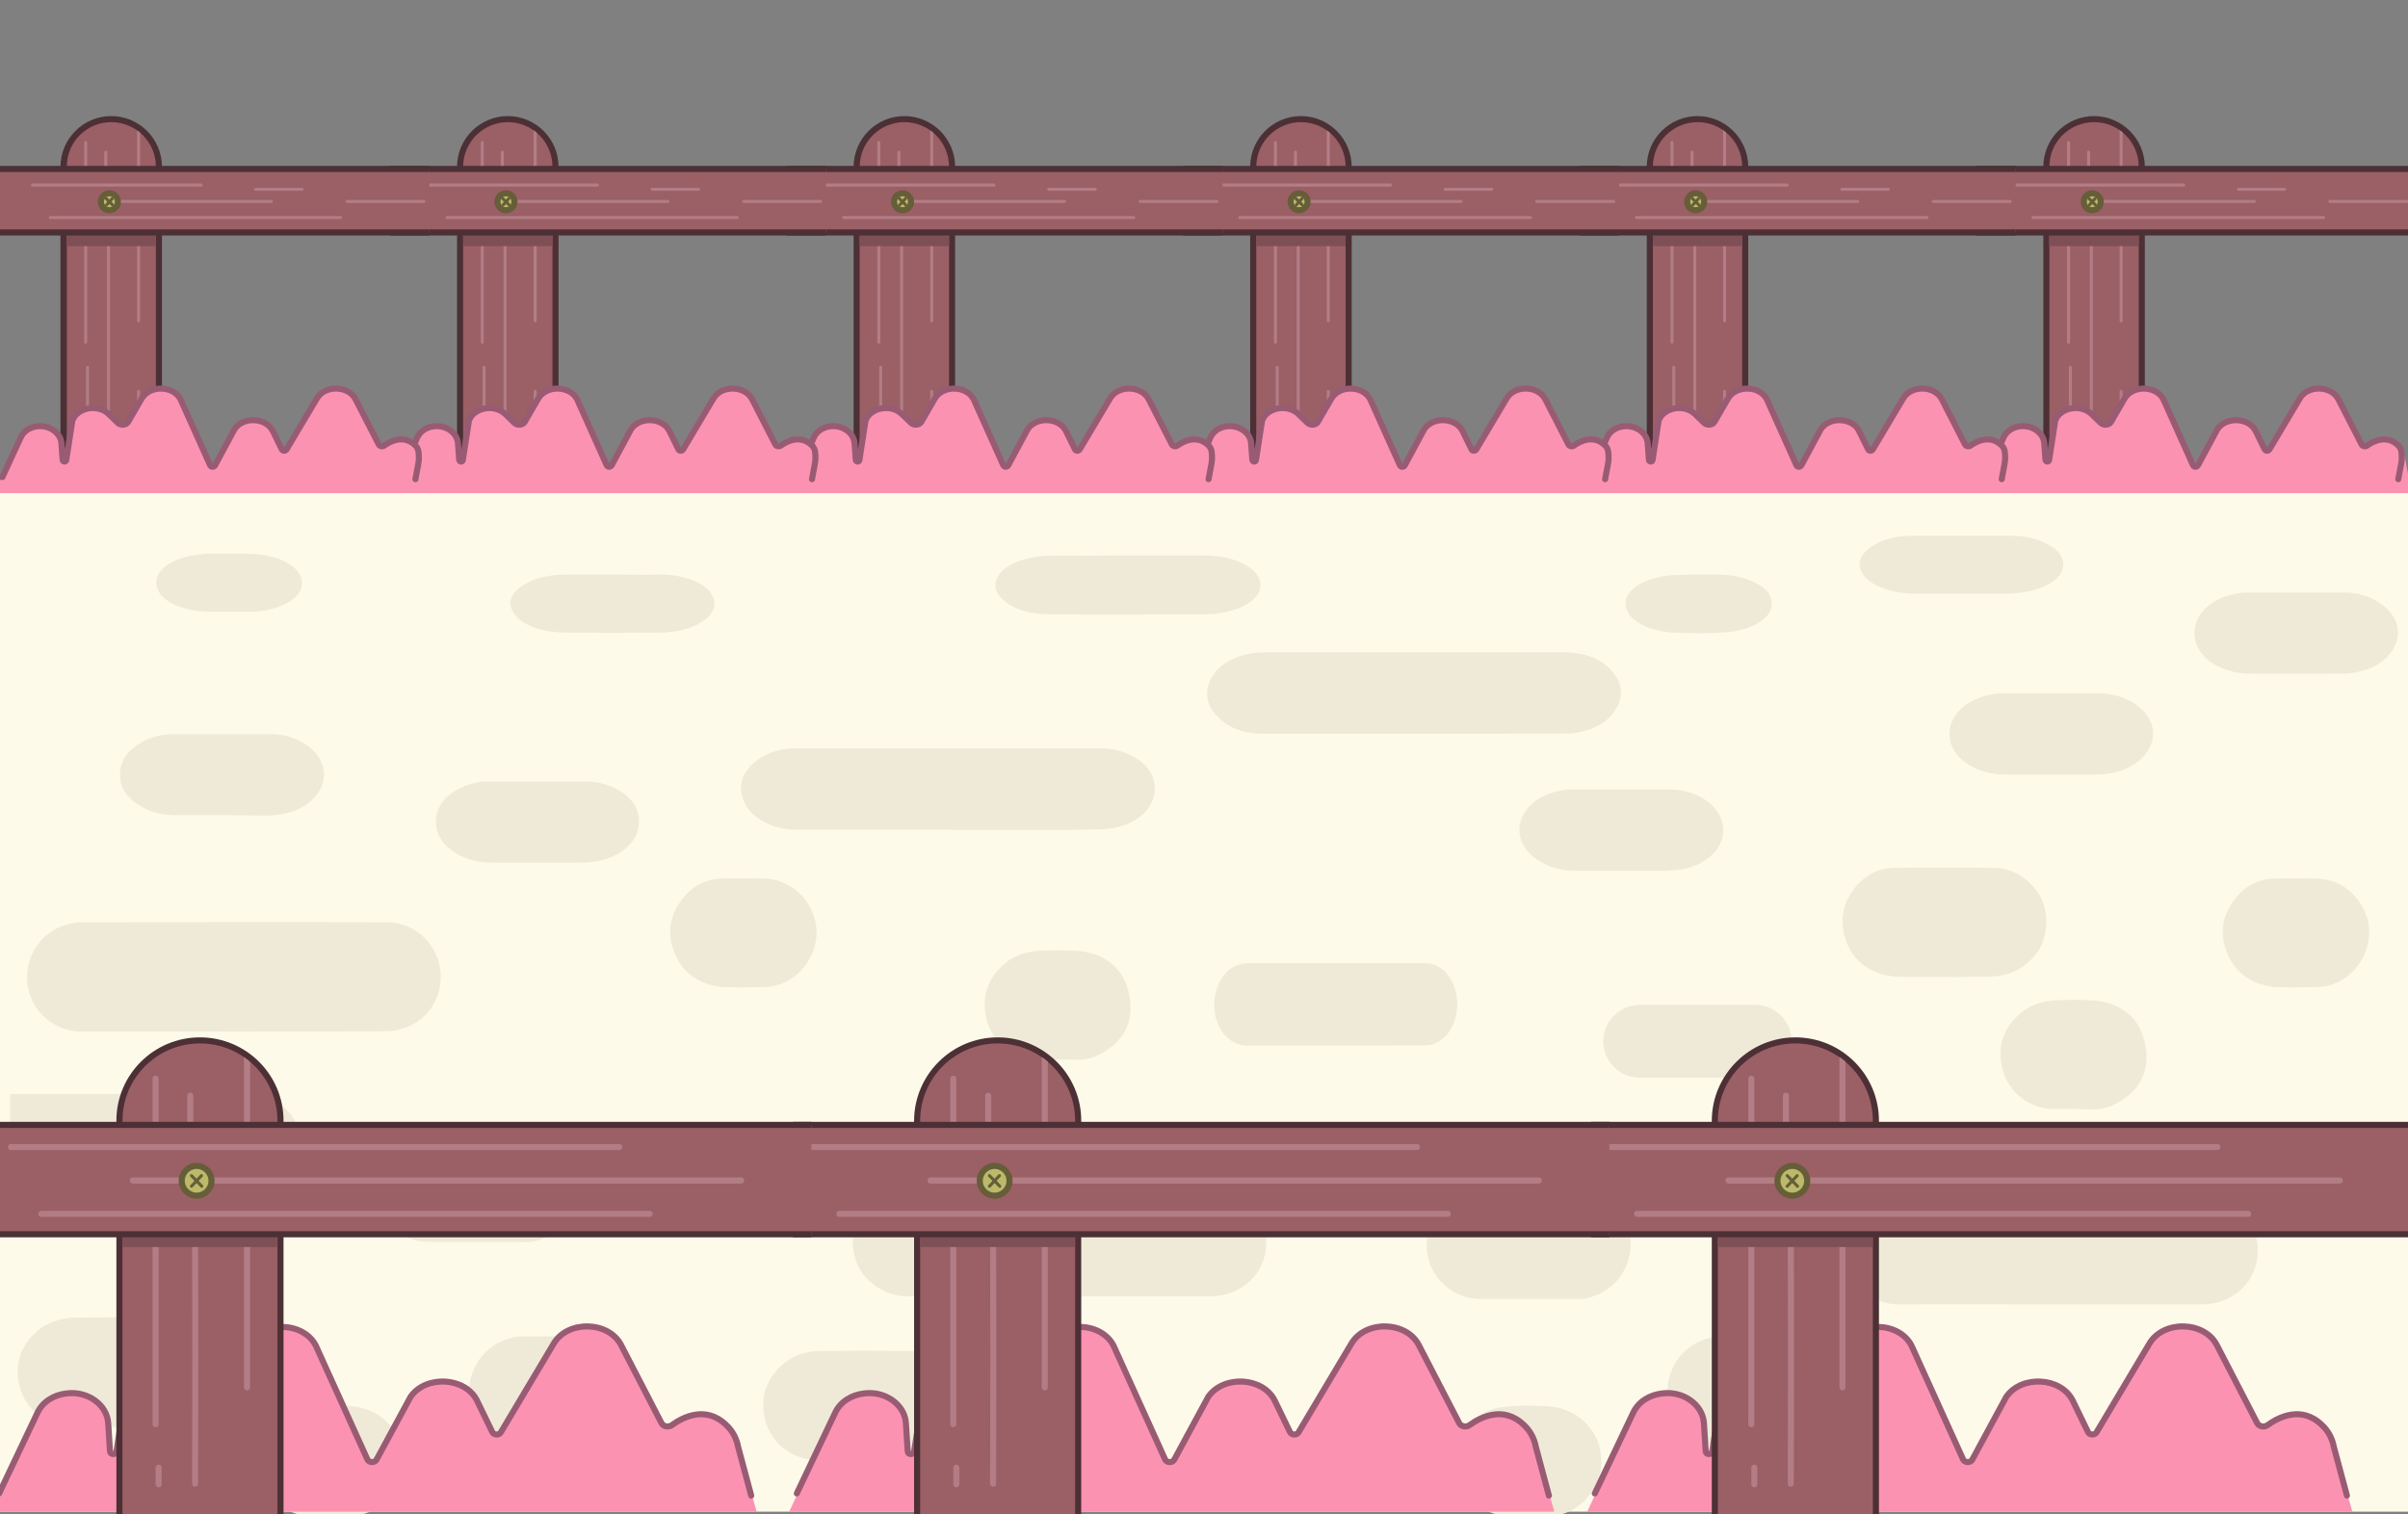 <?xml version="1.0" encoding="utf-8"?>
<!-- Generator: Adobe Illustrator 26.2.1, SVG Export Plug-In . SVG Version: 6.00 Build 0)  -->
<svg version="1.1" id="Layer_2_00000001647501480954407860000001023038268120092575_"
	 xmlns="http://www.w3.org/2000/svg" xmlns:xlink="http://www.w3.org/1999/xlink" x="0px" y="0px" viewBox="0 0 792.4 498.3"
	 style="enable-background:new 0 0 792.4 498.3;" xml:space="preserve">
<rect x="0" y="0" width="792.4" height="498.3" fill="#808080" stroke="none"/>
<style type="text/css">
	.st0{fill:#9B5F66;}
	.st1{fill:#4C3035;}
	.st2{clip-path:url(#SVGID_00000135692792997571466150000016514033645644595329_);}
	.st3{fill:none;stroke:#B27D85;stroke-linecap:round;stroke-miterlimit:10;}
	.st4{fill:none;stroke:#7F4F56;stroke-width:10;stroke-miterlimit:10;}
	.st5{fill:none;stroke:#4C3035;stroke-width:2;stroke-miterlimit:10;}
	.st6{fill:#BABA6A;stroke:#665D39;stroke-width:2;stroke-miterlimit:10;}
	.st7{fill:none;stroke:#665D39;stroke-linecap:round;stroke-miterlimit:10;}
	.st8{fill:#FC92B1;}
	.st9{fill:none;stroke:#995B73;stroke-width:2;stroke-linecap:round;stroke-miterlimit:10;}
	.st10{clip-path:url(#SVGID_00000140692927880001064280000013511980430373792694_);}
	.st11{clip-path:url(#SVGID_00000165920069370820542110000008858419303867013507_);}
	.st12{clip-path:url(#SVGID_00000155843602447155096240000006035592000674531481_);}
	.st13{clip-path:url(#SVGID_00000132780236574465323400000017749908655163315075_);}
	.st14{clip-path:url(#SVGID_00000075850739482074537180000001312673395904130706_);}
	.st15{fill:#FDFAEA;}
	.st16{fill:#EFEAD8;}
	.st17{clip-path:url(#SVGID_00000119814105809506164840000003335553199108181903_);}
	.st18{fill:none;stroke:#B27D85;stroke-width:2;stroke-linecap:round;stroke-miterlimit:10;}
	.st19{clip-path:url(#SVGID_00000113320929841919606920000008931695548951418812_);}
	.st20{clip-path:url(#SVGID_00000086689780403554781630000016197408768719565484_);}
</style>
<g>
	<g>
		<g>
			<g>
				<g>
					<path class="st0" d="M689.1,261.4c-8.6,0-15.7-7-15.7-15.7V54.9c0-8.6,7-15.7,15.7-15.7s15.7,7,15.7,15.7v190.8
						C704.8,254.4,697.7,261.4,689.1,261.4z"/>
					<path class="st1" d="M689.1,40.2c8.1,0,14.7,6.5,14.7,14.7v190.8c0,8.1-6.5,14.7-14.7,14.7s-14.7-6.5-14.7-14.7V54.9
						C674.3,46.8,681,40.2,689.1,40.2 M689.1,38.2c-9.2,0-16.7,7.5-16.7,16.7v190.8c0,9.2,7.5,16.7,16.7,16.7s16.7-7.5,16.7-16.7
						V54.9C705.8,45.7,698.2,38.2,689.1,38.2L689.1,38.2z"/>
				</g>
				<g>
					<g>
						<defs>
							<path id="SVGID_1_" d="M689.1,260.4L689.1,260.4c-8.1,0-14.7-6.5-14.7-14.7V54.9c0-8.1,6.5-14.7,14.7-14.7l0,0
								c8.1,0,14.7,6.5,14.7,14.7v190.8C703.8,253.9,697.2,260.4,689.1,260.4z"/>
						</defs>
						<clipPath id="SVGID_00000171719626828283016790000007605782283916312739_">
							<use xlink:href="#SVGID_1_"  style="overflow:visible;"/>
						</clipPath>
						<g style="clip-path:url(#SVGID_00000171719626828283016790000007605782283916312739_);">
							<g>
								<line class="st3" x1="680.7" y1="247.7" x2="680.7" y2="313.3"/>
								<line class="st3" x1="688.2" y1="276.7" x2="688.2" y2="342.3"/>
								<line class="st3" x1="698" y1="229.2" x2="698" y2="306.4"/>
								<line class="st3" x1="687.3" y1="250.9" x2="687.3" y2="268.2"/>
								<line class="st3" x1="681.3" y1="321.6" x2="681.3" y2="334.5"/>
							</g>
							<g>
								<line class="st3" x1="680.7" y1="147.3" x2="680.7" y2="212.9"/>
								<line class="st3" x1="688.2" y1="176.3" x2="688.2" y2="241.9"/>
								<line class="st3" x1="698" y1="128.8" x2="698" y2="206"/>
								<line class="st3" x1="687.3" y1="150.5" x2="687.3" y2="167.9"/>
								<line class="st3" x1="681.3" y1="221.3" x2="681.3" y2="234.1"/>
							</g>
							<g>
								<line class="st3" x1="680.7" y1="46.9" x2="680.7" y2="112.6"/>
								<line class="st3" x1="688.2" y1="75.9" x2="688.2" y2="141.6"/>
								<line class="st3" x1="698" y1="28.4" x2="698" y2="105.6"/>
								<line class="st3" x1="687.3" y1="50.1" x2="687.3" y2="67.5"/>
								<line class="st3" x1="681.3" y1="120.9" x2="681.3" y2="133.7"/>
							</g>
						</g>
					</g>
				</g>
			</g>
			<line class="st4" x1="674.3" y1="76" x2="703.8" y2="76"/>
			<g>
				<polyline class="st0" points="650.3,55.6 793.8,55.6 793.8,60.9 793.8,76.6 650.3,76.6 				"/>
				<line class="st3" x1="663.2" y1="60.9" x2="718.6" y2="60.9"/>
				<line class="st3" x1="686.4" y1="66.3" x2="741.8" y2="66.3"/>
				<line class="st3" x1="669" y1="71.6" x2="764.6" y2="71.6"/>
				<line class="st5" x1="650.3" y1="76.5" x2="793.8" y2="76.5"/>
				<line class="st5" x1="650.3" y1="55.6" x2="793.8" y2="55.6"/>
			</g>
			<g>
				<circle class="st6" cx="688.5" cy="66.4" r="2.8"/>
				<g>
					<line class="st7" x1="687.5" y1="65.4" x2="689.5" y2="67.4"/>
					<line class="st7" x1="689.4" y1="65.4" x2="687.6" y2="67.4"/>
				</g>
			</g>
			<line class="st3" x1="736.6" y1="62.3" x2="751.8" y2="62.3"/>
			<line class="st3" x1="766.7" y1="66.3" x2="792" y2="66.3"/>
			<path class="st8" d="M650.3,163h143.5l-2.4-12.2c-0.3-1.5-1-3-2.3-4.2c-3.8-3.7-8.2-1.4-10.2,0c-0.6,0.5-1.6,0.3-1.9-0.4
				l-7.6-14.8c-2.4-4.6-10.1-4.7-12.7-0.3l-10,16.8c-0.3,0.6-1.3,0.5-1.6,0L742,142c-2.2-4.5-9.7-4.9-12.6-0.7l-6.4,11.9
				c-0.3,0.6-1.4,0.6-1.7,0l-9.7-21.6c-2.4-4.6-10.2-4.7-12.8-0.2l-4.4,7.6c-0.6,1.1-2.4,1.3-3.4,0.4l-3-2.9
				c-3.6-3.5-10.5-2.2-12,2.2l-2,12.9c-0.1,0.6-1.2,0.6-1.2,0l-0.4-5.4c-0.2-3.4-3.9-6.1-8-5.6c-2.3,0.3-4.4,1.5-5.4,3.7L650.3,163z
				"/>
			<path class="st9" d="M789.2,157.7l0.9-4.8c0.3-1.4,0.3-2.9,0.1-4.3c-0.1-0.7-0.4-1.4-1-2c-3.8-3.7-8.2-1.4-10.2,0
				c-0.6,0.5-1.6,0.3-1.9-0.4l-7.6-14.8c-2.4-4.6-10.1-4.7-12.7-0.3l-10,16.8c-0.4,0.6-1.3,0.6-1.6-0.1l-2.9-5.9
				c-2.2-4.5-9.7-4.9-12.6-0.7l-6.4,11.9c-0.4,0.7-1.4,0.7-1.7-0.1l-9.7-21.6c-2.4-4.6-10.2-4.7-12.8-0.2l-4.4,7.6
				c-0.6,1.1-2.4,1.3-3.4,0.4l-3-2.9c-3.6-3.5-10.5-2.2-12,2.2l-2,12.9c-0.1,0.7-1.1,0.7-1.2-0.1l-0.4-5.4c-0.2-3.4-3.9-6.1-8-5.6
				c-2.3,0.3-4.4,1.5-5.4,3.7l-5.4,12.5"/>
		</g>
	</g>
	<g>
		<g>
			<g>
				<g>
					<path class="st0" d="M558.6,261.4c-8.6,0-15.7-7-15.7-15.7V54.9c0-8.6,7-15.7,15.7-15.7s15.7,7,15.7,15.7v190.8
						C574.3,254.4,567.2,261.4,558.6,261.4z"/>
					<path class="st1" d="M558.6,40.2c8.1,0,14.7,6.5,14.7,14.7v190.8c0,8.1-6.5,14.7-14.7,14.7s-14.7-6.5-14.7-14.7V54.9
						C543.9,46.8,550.5,40.2,558.6,40.2 M558.6,38.2c-9.2,0-16.7,7.5-16.7,16.7v190.8c0,9.2,7.5,16.7,16.7,16.7s16.7-7.5,16.7-16.7
						V54.9C575.3,45.7,567.7,38.2,558.6,38.2L558.6,38.2z"/>
				</g>
				<g>
					<g>
						<defs>
							<path id="SVGID_00000116195464014295294220000013284528343341053118_" d="M558.6,260.4L558.6,260.4
								c-8.1,0-14.7-6.5-14.7-14.7V54.9c0-8.1,6.5-14.7,14.7-14.7l0,0c8.1,0,14.7,6.5,14.7,14.7v190.8
								C573.3,253.9,566.7,260.4,558.6,260.4z"/>
						</defs>
						<clipPath id="SVGID_00000085232447302138304450000007383219960494296509_">
							<use xlink:href="#SVGID_00000116195464014295294220000013284528343341053118_"  style="overflow:visible;"/>
						</clipPath>
						<g style="clip-path:url(#SVGID_00000085232447302138304450000007383219960494296509_);">
							<g>
								<line class="st3" x1="550.2" y1="247.7" x2="550.2" y2="313.3"/>
								<line class="st3" x1="557.7" y1="276.7" x2="557.7" y2="342.3"/>
								<line class="st3" x1="567.5" y1="229.2" x2="567.5" y2="306.4"/>
								<line class="st3" x1="556.8" y1="250.9" x2="556.8" y2="268.2"/>
								<line class="st3" x1="550.8" y1="321.6" x2="550.8" y2="334.5"/>
							</g>
							<g>
								<line class="st3" x1="550.2" y1="147.3" x2="550.2" y2="212.9"/>
								<line class="st3" x1="557.7" y1="176.3" x2="557.7" y2="241.9"/>
								<line class="st3" x1="567.5" y1="128.8" x2="567.5" y2="206"/>
								<line class="st3" x1="556.8" y1="150.5" x2="556.8" y2="167.9"/>
								<line class="st3" x1="550.8" y1="221.3" x2="550.8" y2="234.1"/>
							</g>
							<g>
								<line class="st3" x1="550.2" y1="46.9" x2="550.2" y2="112.6"/>
								<line class="st3" x1="557.7" y1="75.9" x2="557.7" y2="141.6"/>
								<line class="st3" x1="567.5" y1="28.4" x2="567.5" y2="105.6"/>
								<line class="st3" x1="556.8" y1="50.1" x2="556.8" y2="67.5"/>
								<line class="st3" x1="550.8" y1="120.9" x2="550.8" y2="133.7"/>
							</g>
						</g>
					</g>
				</g>
			</g>
			<line class="st4" x1="543.9" y1="76" x2="573.3" y2="76"/>
			<g>
				<polyline class="st0" points="519.8,55.6 663.3,55.6 663.3,60.9 663.3,76.6 519.8,76.6 				"/>
				<line class="st3" x1="532.7" y1="60.9" x2="588.1" y2="60.9"/>
				<line class="st3" x1="555.9" y1="66.3" x2="611.3" y2="66.3"/>
				<line class="st3" x1="538.5" y1="71.6" x2="634.1" y2="71.6"/>
				<line class="st5" x1="519.8" y1="76.5" x2="663.3" y2="76.5"/>
				<line class="st5" x1="519.8" y1="55.6" x2="663.3" y2="55.6"/>
			</g>
			<g>
				<circle class="st6" cx="558" cy="66.4" r="2.8"/>
				<g>
					<line class="st7" x1="557" y1="65.4" x2="559" y2="67.4"/>
					<line class="st7" x1="558.9" y1="65.4" x2="557.1" y2="67.4"/>
				</g>
			</g>
			<line class="st3" x1="606.1" y1="62.3" x2="621.4" y2="62.3"/>
			<line class="st3" x1="636.2" y1="66.3" x2="661.5" y2="66.3"/>
			<path class="st8" d="M519.8,163h143.5l-2.4-12.2c-0.3-1.5-1-3-2.3-4.2c-3.8-3.7-8.2-1.4-10.2,0c-0.6,0.5-1.6,0.3-1.9-0.4
				l-7.6-14.8c-2.4-4.6-10.1-4.7-12.7-0.3l-10,16.8c-0.3,0.6-1.3,0.5-1.6,0l-2.9-5.9c-2.2-4.5-9.7-4.9-12.6-0.7l-6.4,11.9
				c-0.3,0.6-1.4,0.6-1.7,0l-9.7-21.6c-2.4-4.6-10.2-4.7-12.8-0.2l-4.4,7.6c-0.6,1.1-2.4,1.3-3.4,0.4l-3-2.9
				c-3.6-3.5-10.5-2.2-12,2.2l-2,12.9c-0.1,0.6-1.2,0.6-1.2,0l-0.4-5.4c-0.2-3.4-3.9-6.1-8-5.6c-2.3,0.3-4.4,1.5-5.4,3.7L519.8,163z
				"/>
			<path class="st9" d="M658.7,157.7l0.9-4.8c0.3-1.4,0.3-2.9,0.1-4.3c-0.1-0.7-0.4-1.4-1-2c-3.8-3.7-8.2-1.4-10.2,0
				c-0.6,0.5-1.6,0.3-1.9-0.4l-7.6-14.8c-2.4-4.6-10.1-4.7-12.7-0.3l-10,16.8c-0.4,0.6-1.3,0.6-1.6-0.1l-2.9-5.9
				c-2.2-4.5-9.7-4.9-12.6-0.7l-6.4,11.9c-0.4,0.7-1.4,0.7-1.7-0.1l-9.7-21.6c-2.4-4.6-10.2-4.7-12.8-0.2l-4.4,7.6
				c-0.6,1.1-2.4,1.3-3.4,0.4l-3-2.9c-3.6-3.5-10.5-2.2-12,2.2l-2,12.9c-0.1,0.7-1.1,0.7-1.2-0.1l-0.4-5.4c-0.2-3.4-3.9-6.1-8-5.6
				c-2.3,0.3-4.4,1.5-5.4,3.7l-5.4,12.5"/>
		</g>
	</g>
	<g>
		<g>
			<g>
				<g>
					<path class="st0" d="M428.1,261.4c-8.6,0-15.7-7-15.7-15.7V54.9c0-8.6,7-15.7,15.7-15.7s15.7,7,15.7,15.7v190.8
						C443.8,254.4,436.8,261.4,428.1,261.4z"/>
					<path class="st1" d="M428.1,40.2c8.1,0,14.7,6.5,14.7,14.7v190.8c0,8.1-6.6,14.7-14.7,14.7c-8,0-14.7-6.5-14.7-14.7V54.9
						C413.4,46.8,420,40.2,428.1,40.2 M428.1,38.2c-9.2,0-16.7,7.5-16.7,16.7v190.8c0,9.2,7.5,16.7,16.7,16.7
						c9.2,0,16.7-7.5,16.7-16.7V54.9C444.8,45.7,437.3,38.2,428.1,38.2L428.1,38.2z"/>
				</g>
				<g>
					<g>
						<defs>
							<path id="SVGID_00000026150162337694287420000010057587434925478335_" d="M428.1,260.4L428.1,260.4
								c-8.1,0-14.7-6.5-14.7-14.7V54.9c0-8.1,6.5-14.7,14.7-14.7l0,0c8.1,0,14.7,6.5,14.7,14.7v190.8
								C442.8,253.9,436.3,260.4,428.1,260.4z"/>
						</defs>
						<clipPath id="SVGID_00000037660626761272675700000012623982052258705810_">
							<use xlink:href="#SVGID_00000026150162337694287420000010057587434925478335_"  style="overflow:visible;"/>
						</clipPath>
						<g style="clip-path:url(#SVGID_00000037660626761272675700000012623982052258705810_);">
							<g>
								<line class="st3" x1="419.7" y1="247.7" x2="419.7" y2="313.3"/>
								<line class="st3" x1="427.2" y1="276.7" x2="427.2" y2="342.3"/>
								<line class="st3" x1="437.1" y1="229.2" x2="437.1" y2="306.4"/>
								<line class="st3" x1="426.3" y1="250.9" x2="426.3" y2="268.2"/>
								<line class="st3" x1="420.3" y1="321.6" x2="420.3" y2="334.5"/>
							</g>
							<g>
								<line class="st3" x1="419.7" y1="147.3" x2="419.7" y2="212.9"/>
								<line class="st3" x1="427.2" y1="176.3" x2="427.2" y2="241.9"/>
								<line class="st3" x1="437.1" y1="128.8" x2="437.1" y2="206"/>
								<line class="st3" x1="426.3" y1="150.5" x2="426.3" y2="167.9"/>
								<line class="st3" x1="420.3" y1="221.3" x2="420.3" y2="234.1"/>
							</g>
							<g>
								<line class="st3" x1="419.7" y1="46.9" x2="419.7" y2="112.6"/>
								<line class="st3" x1="427.2" y1="75.9" x2="427.2" y2="141.6"/>
								<line class="st3" x1="437.1" y1="28.4" x2="437.1" y2="105.6"/>
								<line class="st3" x1="426.3" y1="50.1" x2="426.3" y2="67.5"/>
								<line class="st3" x1="420.3" y1="120.9" x2="420.3" y2="133.7"/>
							</g>
						</g>
					</g>
				</g>
			</g>
			<line class="st4" x1="413.4" y1="76" x2="442.8" y2="76"/>
			<g>
				<polyline class="st0" points="389.3,55.6 532.8,55.6 532.8,60.9 532.8,76.6 389.3,76.6 				"/>
				<line class="st3" x1="402.2" y1="60.9" x2="457.6" y2="60.9"/>
				<line class="st3" x1="425.4" y1="66.3" x2="480.8" y2="66.3"/>
				<line class="st3" x1="408" y1="71.6" x2="503.6" y2="71.6"/>
				<line class="st5" x1="389.3" y1="76.5" x2="532.8" y2="76.5"/>
				<line class="st5" x1="389.3" y1="55.6" x2="532.8" y2="55.6"/>
			</g>
			<g>
				<circle class="st6" cx="427.5" cy="66.4" r="2.8"/>
				<g>
					<line class="st7" x1="426.5" y1="65.4" x2="428.5" y2="67.4"/>
					<line class="st7" x1="428.4" y1="65.4" x2="426.6" y2="67.4"/>
				</g>
			</g>
			<line class="st3" x1="475.6" y1="62.3" x2="490.9" y2="62.3"/>
			<line class="st3" x1="505.7" y1="66.3" x2="531" y2="66.3"/>
			<path class="st8" d="M389.3,163h143.5l-2.4-12.2c-0.3-1.5-1-3-2.3-4.2c-3.8-3.7-8.2-1.4-10.2,0c-0.6,0.5-1.6,0.3-1.9-0.4
				l-7.6-14.8c-2.4-4.6-10.1-4.7-12.7-0.3l-10,16.8c-0.3,0.6-1.3,0.5-1.6,0L481,142c-2.2-4.5-9.7-4.9-12.6-0.7l-6.4,11.9
				c-0.3,0.6-1.4,0.6-1.7,0l-9.7-21.6c-2.4-4.6-10.2-4.7-12.8-0.2l-4.4,7.6c-0.6,1.1-2.4,1.3-3.4,0.4l-3-2.9
				c-3.6-3.5-10.5-2.2-12,2.2l-2,12.9c-0.1,0.6-1.2,0.6-1.2,0l-0.4-5.4c-0.2-3.4-3.9-6.1-8-5.6c-2.3,0.3-4.4,1.5-5.4,3.7L389.3,163z
				"/>
			<path class="st9" d="M528.2,157.7l0.9-4.8c0.3-1.4,0.3-2.9,0.1-4.3c-0.1-0.7-0.4-1.4-1-2c-3.8-3.7-8.2-1.4-10.2,0
				c-0.6,0.5-1.6,0.3-1.9-0.4l-7.6-14.8c-2.4-4.6-10.1-4.7-12.7-0.3l-10,16.8c-0.4,0.6-1.3,0.6-1.6-0.1l-2.9-5.9
				c-2.2-4.5-9.7-4.9-12.6-0.7l-6.4,11.9c-0.4,0.7-1.4,0.7-1.7-0.1l-9.7-21.6c-2.4-4.6-10.2-4.7-12.8-0.2l-4.4,7.6
				c-0.6,1.1-2.4,1.3-3.4,0.4l-3-2.9c-3.6-3.5-10.5-2.2-12,2.2l-2,12.9c-0.1,0.7-1.1,0.7-1.2-0.1l-0.4-5.4c-0.2-3.4-3.9-6.1-8-5.6
				c-2.3,0.3-4.4,1.5-5.4,3.7l-5.4,12.5"/>
		</g>
	</g>
	<g>
		<g>
			<g>
				<g>
					<path class="st0" d="M297.6,261.4c-8.6,0-15.7-7-15.7-15.7V54.9c0-8.6,7-15.7,15.7-15.7s15.7,7,15.7,15.7v190.8
						C313.3,254.4,306.3,261.4,297.6,261.4z"/>
					<path class="st1" d="M297.6,40.2c8.1,0,14.7,6.5,14.7,14.7v190.8c0,8.1-6.6,14.7-14.7,14.7s-14.7-6.5-14.7-14.7V54.9
						C282.9,46.8,289.5,40.2,297.6,40.2 M297.6,38.2c-9.2,0-16.7,7.5-16.7,16.7v190.8c0,9.2,7.5,16.7,16.7,16.7
						c9.2,0,16.7-7.5,16.7-16.7V54.9C314.3,45.7,306.8,38.2,297.6,38.2L297.6,38.2z"/>
				</g>
				<g>
					<g>
						<defs>
							<path id="SVGID_00000044882122008361826160000008043089253931478686_" d="M297.6,260.4L297.6,260.4
								c-8.1,0-14.7-6.5-14.7-14.7V54.9c0-8.1,6.5-14.7,14.7-14.7l0,0c8.1,0,14.7,6.5,14.7,14.7v190.8
								C312.3,253.9,305.8,260.4,297.6,260.4z"/>
						</defs>
						<clipPath id="SVGID_00000166633245851614884740000007006759687929983110_">
							<use xlink:href="#SVGID_00000044882122008361826160000008043089253931478686_"  style="overflow:visible;"/>
						</clipPath>
						<g style="clip-path:url(#SVGID_00000166633245851614884740000007006759687929983110_);">
							<g>
								<line class="st3" x1="289.2" y1="247.7" x2="289.2" y2="313.3"/>
								<line class="st3" x1="296.7" y1="276.7" x2="296.7" y2="342.3"/>
								<line class="st3" x1="306.6" y1="229.2" x2="306.6" y2="306.4"/>
								<line class="st3" x1="295.8" y1="250.9" x2="295.8" y2="268.2"/>
								<line class="st3" x1="289.8" y1="321.6" x2="289.8" y2="334.5"/>
							</g>
							<g>
								<line class="st3" x1="289.2" y1="147.3" x2="289.2" y2="212.9"/>
								<line class="st3" x1="296.7" y1="176.3" x2="296.7" y2="241.9"/>
								<line class="st3" x1="306.6" y1="128.8" x2="306.6" y2="206"/>
								<line class="st3" x1="295.8" y1="150.5" x2="295.8" y2="167.9"/>
								<line class="st3" x1="289.8" y1="221.3" x2="289.8" y2="234.1"/>
							</g>
							<g>
								<line class="st3" x1="289.2" y1="46.9" x2="289.2" y2="112.6"/>
								<line class="st3" x1="296.7" y1="75.9" x2="296.7" y2="141.6"/>
								<line class="st3" x1="306.6" y1="28.4" x2="306.6" y2="105.6"/>
								<line class="st3" x1="295.8" y1="50.1" x2="295.8" y2="67.5"/>
								<line class="st3" x1="289.8" y1="120.9" x2="289.8" y2="133.7"/>
							</g>
						</g>
					</g>
				</g>
			</g>
			<line class="st4" x1="282.9" y1="76" x2="312.3" y2="76"/>
			<g>
				<polyline class="st0" points="258.8,55.6 402.3,55.6 402.3,60.9 402.3,76.6 258.8,76.6 				"/>
				<line class="st3" x1="271.7" y1="60.9" x2="327.1" y2="60.9"/>
				<line class="st3" x1="294.9" y1="66.3" x2="350.3" y2="66.3"/>
				<line class="st3" x1="277.6" y1="71.6" x2="373.1" y2="71.6"/>
				<line class="st5" x1="258.8" y1="76.5" x2="402.3" y2="76.5"/>
				<line class="st5" x1="258.8" y1="55.6" x2="402.3" y2="55.6"/>
			</g>
			<g>
				<circle class="st6" cx="297" cy="66.4" r="2.8"/>
				<g>
					<line class="st7" x1="296" y1="65.4" x2="298" y2="67.4"/>
					<line class="st7" x1="297.9" y1="65.4" x2="296.1" y2="67.4"/>
				</g>
			</g>
			<line class="st3" x1="345.1" y1="62.3" x2="360.4" y2="62.3"/>
			<line class="st3" x1="375.2" y1="66.3" x2="400.5" y2="66.3"/>
			<path class="st8" d="M258.8,163h143.5l-2.4-12.2c-0.3-1.5-1-3-2.3-4.2c-3.8-3.7-8.2-1.4-10.2,0c-0.6,0.5-1.6,0.3-1.9-0.4
				l-7.6-14.8c-2.4-4.6-10.1-4.7-12.7-0.3l-10,16.8c-0.3,0.6-1.3,0.5-1.6,0l-2.9-5.9c-2.2-4.5-9.7-4.9-12.6-0.7l-6.4,11.9
				c-0.3,0.6-1.4,0.6-1.7,0l-9.7-21.6c-2.4-4.6-10.2-4.7-12.8-0.2l-4.4,7.6c-0.6,1.1-2.4,1.3-3.4,0.4l-3-2.9
				c-3.6-3.5-10.5-2.2-12,2.2l-2,12.9c-0.1,0.6-1.2,0.6-1.2,0l-0.4-5.4c-0.2-3.4-3.9-6.1-8-5.6c-2.3,0.3-4.4,1.5-5.4,3.7L258.8,163z
				"/>
			<path class="st9" d="M397.7,157.7l0.9-4.8c0.3-1.4,0.3-2.9,0.1-4.3c-0.1-0.7-0.4-1.4-1-2c-3.8-3.7-8.2-1.4-10.2,0
				c-0.6,0.5-1.6,0.3-1.9-0.4l-7.6-14.8c-2.4-4.6-10.1-4.7-12.7-0.3l-10,16.8c-0.4,0.6-1.3,0.6-1.6-0.1l-2.9-5.9
				c-2.2-4.5-9.7-4.9-12.6-0.7l-6.4,11.9c-0.4,0.7-1.4,0.7-1.7-0.1l-9.7-21.6c-2.4-4.6-10.2-4.7-12.8-0.2l-4.4,7.6
				c-0.6,1.1-2.4,1.3-3.4,0.4l-3-2.9c-3.6-3.5-10.5-2.2-12,2.2l-2,12.9c-0.1,0.7-1.1,0.7-1.2-0.1l-0.4-5.4c-0.2-3.4-3.9-6.1-8-5.6
				c-2.3,0.3-4.4,1.5-5.4,3.7l-5.4,12.5"/>
		</g>
	</g>
	<g>
		<g>
			<g>
				<g>
					<path class="st0" d="M167.1,261.4c-8.6,0-15.7-7-15.7-15.7V54.9c0-8.6,7-15.7,15.7-15.7c8.6,0,15.7,7,15.7,15.7v190.8
						C182.8,254.4,175.8,261.4,167.1,261.4z"/>
					<path class="st1" d="M167.1,40.2c8.1,0,14.7,6.5,14.7,14.7v190.8c0,8.1-6.6,14.7-14.7,14.7c-8,0-14.7-6.5-14.7-14.7V54.9
						C152.4,46.8,159,40.2,167.1,40.2 M167.1,38.2c-9.2,0-16.7,7.5-16.7,16.7v190.8c0,9.2,7.5,16.7,16.7,16.7
						c9.1,0,16.7-7.5,16.7-16.7V54.9C183.8,45.7,176.3,38.2,167.1,38.2L167.1,38.2z"/>
				</g>
				<g>
					<g>
						<defs>
							<path id="SVGID_00000101062376928843489250000011628765700118916743_" d="M167.1,260.4L167.1,260.4
								c-8.1,0-14.7-6.5-14.7-14.7V54.9c0-8.1,6.6-14.7,14.7-14.7l0,0c8.1,0,14.7,6.5,14.7,14.7v190.8
								C181.8,253.9,175.3,260.4,167.1,260.4z"/>
						</defs>
						<clipPath id="SVGID_00000170237192474848887120000007508857546955396258_">
							<use xlink:href="#SVGID_00000101062376928843489250000011628765700118916743_"  style="overflow:visible;"/>
						</clipPath>
						<g style="clip-path:url(#SVGID_00000170237192474848887120000007508857546955396258_);">
							<g>
								<line class="st3" x1="158.7" y1="247.7" x2="158.7" y2="313.3"/>
								<line class="st3" x1="166.2" y1="276.7" x2="166.2" y2="342.3"/>
								<line class="st3" x1="176.1" y1="229.2" x2="176.1" y2="306.4"/>
								<line class="st3" x1="165.3" y1="250.9" x2="165.3" y2="268.2"/>
								<line class="st3" x1="159.3" y1="321.6" x2="159.3" y2="334.5"/>
							</g>
							<g>
								<line class="st3" x1="158.7" y1="147.3" x2="158.7" y2="212.9"/>
								<line class="st3" x1="166.2" y1="176.3" x2="166.2" y2="241.9"/>
								<line class="st3" x1="176.1" y1="128.8" x2="176.1" y2="206"/>
								<line class="st3" x1="165.3" y1="150.5" x2="165.3" y2="167.9"/>
								<line class="st3" x1="159.3" y1="221.3" x2="159.3" y2="234.1"/>
							</g>
							<g>
								<line class="st3" x1="158.7" y1="46.9" x2="158.7" y2="112.6"/>
								<line class="st3" x1="166.2" y1="75.9" x2="166.2" y2="141.6"/>
								<line class="st3" x1="176.1" y1="28.4" x2="176.1" y2="105.6"/>
								<line class="st3" x1="165.3" y1="50.1" x2="165.3" y2="67.5"/>
								<line class="st3" x1="159.3" y1="120.9" x2="159.3" y2="133.7"/>
							</g>
						</g>
					</g>
				</g>
			</g>
			<line class="st4" x1="152.4" y1="76" x2="181.8" y2="76"/>
			<g>
				<polyline class="st0" points="128.3,55.6 271.8,55.6 271.8,60.9 271.8,76.6 128.3,76.6 				"/>
				<line class="st3" x1="141.2" y1="60.9" x2="196.6" y2="60.9"/>
				<line class="st3" x1="164.4" y1="66.3" x2="219.8" y2="66.3"/>
				<line class="st3" x1="147.1" y1="71.6" x2="242.6" y2="71.6"/>
				<line class="st5" x1="128.3" y1="76.5" x2="271.8" y2="76.5"/>
				<line class="st5" x1="128.3" y1="55.6" x2="271.8" y2="55.6"/>
			</g>
			<g>
				<circle class="st6" cx="166.5" cy="66.4" r="2.8"/>
				<g>
					<line class="st7" x1="165.5" y1="65.4" x2="167.5" y2="67.4"/>
					<line class="st7" x1="167.4" y1="65.4" x2="165.6" y2="67.4"/>
				</g>
			</g>
			<line class="st3" x1="214.6" y1="62.3" x2="229.9" y2="62.3"/>
			<line class="st3" x1="244.7" y1="66.3" x2="270" y2="66.3"/>
			<path class="st8" d="M128.3,163h143.5l-2.4-12.2c-0.3-1.5-1-3-2.3-4.2c-3.8-3.7-8.2-1.4-10.2,0c-0.6,0.5-1.6,0.3-1.9-0.4
				l-7.6-14.8c-2.4-4.6-10.1-4.7-12.7-0.3l-10,16.8c-0.3,0.6-1.3,0.5-1.6,0L220,142c-2.2-4.5-9.7-4.9-12.6-0.7l-6.4,11.9
				c-0.3,0.6-1.4,0.6-1.7,0l-9.7-21.6c-2.4-4.6-10.2-4.7-12.8-0.2l-4.4,7.6c-0.6,1.1-2.4,1.3-3.4,0.4l-3-2.9
				c-3.6-3.5-10.5-2.2-12,2.2l-2,12.9c-0.1,0.6-1.2,0.6-1.2,0l-0.4-5.4c-0.2-3.4-3.9-6.1-8-5.6c-2.3,0.3-4.4,1.5-5.4,3.7L128.3,163z
				"/>
			<path class="st9" d="M267.2,157.7l0.9-4.8c0.3-1.4,0.3-2.9,0.1-4.3c-0.1-0.7-0.4-1.4-1-2c-3.8-3.7-8.2-1.4-10.2,0
				c-0.6,0.5-1.6,0.3-1.9-0.4l-7.6-14.8c-2.4-4.6-10.1-4.7-12.7-0.3l-10,16.8c-0.4,0.6-1.3,0.6-1.6-0.1l-2.9-5.9
				c-2.2-4.5-9.7-4.9-12.6-0.7l-6.4,11.9c-0.4,0.7-1.4,0.7-1.7-0.1l-9.7-21.6c-2.4-4.6-10.2-4.7-12.8-0.2l-4.4,7.6
				c-0.6,1.1-2.4,1.3-3.4,0.4l-3-2.9c-3.6-3.5-10.5-2.2-12,2.2l-2,12.9c-0.1,0.7-1.1,0.7-1.2-0.1l-0.4-5.4c-0.2-3.4-3.9-6.1-8-5.6
				c-2.3,0.3-4.4,1.5-5.4,3.7l-5.4,12.5"/>
		</g>
	</g>
	<g>
		<g>
			<g>
				<g>
					<path class="st0" d="M36.6,261.4c-8.6,0-15.7-7-15.7-15.7V54.9c0-8.6,7-15.7,15.7-15.7s15.7,7,15.7,15.7v190.8
						C52.3,254.4,45.3,261.4,36.6,261.4z"/>
					<path class="st1" d="M36.6,40.2c8.1,0,14.7,6.5,14.7,14.7v190.8c0,8.1-6.5,14.7-14.7,14.7S22,253.8,22,245.7V54.9
						C21.9,46.8,28.5,40.2,36.6,40.2 M36.6,38.2c-9.2,0-16.7,7.5-16.7,16.7v190.8c0,9.2,7.5,16.7,16.7,16.7s16.7-7.5,16.7-16.7V54.9
						C53.3,45.7,45.8,38.2,36.6,38.2L36.6,38.2z"/>
				</g>
				<g>
					<g>
						<defs>
							<path id="SVGID_00000168084154063183311500000003010141790849371532_" d="M36.6,260.4L36.6,260.4c-8.1,0-14.7-6.5-14.7-14.7
								V54.9c0-8.1,6.5-14.7,14.7-14.7l0,0c8.1,0,14.7,6.5,14.7,14.7v190.8C51.3,253.9,44.8,260.4,36.6,260.4z"/>
						</defs>
						<clipPath id="SVGID_00000108295449475642202590000015484300284054574005_">
							<use xlink:href="#SVGID_00000168084154063183311500000003010141790849371532_"  style="overflow:visible;"/>
						</clipPath>
						<g style="clip-path:url(#SVGID_00000108295449475642202590000015484300284054574005_);">
							<g>
								<line class="st3" x1="28.2" y1="247.7" x2="28.2" y2="313.3"/>
								<line class="st3" x1="35.7" y1="276.7" x2="35.7" y2="342.3"/>
								<line class="st3" x1="45.6" y1="229.2" x2="45.6" y2="306.4"/>
								<line class="st3" x1="34.8" y1="250.9" x2="34.8" y2="268.2"/>
								<line class="st3" x1="28.8" y1="321.6" x2="28.8" y2="334.5"/>
							</g>
							<g>
								<line class="st3" x1="28.2" y1="147.3" x2="28.2" y2="212.9"/>
								<line class="st3" x1="35.7" y1="176.3" x2="35.7" y2="241.9"/>
								<line class="st3" x1="45.6" y1="128.8" x2="45.6" y2="206"/>
								<line class="st3" x1="34.8" y1="150.5" x2="34.8" y2="167.9"/>
								<line class="st3" x1="28.8" y1="221.3" x2="28.8" y2="234.1"/>
							</g>
							<g>
								<line class="st3" x1="28.2" y1="46.9" x2="28.2" y2="112.6"/>
								<line class="st3" x1="35.7" y1="75.9" x2="35.7" y2="141.6"/>
								<line class="st3" x1="45.6" y1="28.4" x2="45.6" y2="105.6"/>
								<line class="st3" x1="34.8" y1="50.1" x2="34.8" y2="67.5"/>
								<line class="st3" x1="28.8" y1="120.9" x2="28.8" y2="133.7"/>
							</g>
						</g>
					</g>
				</g>
			</g>
			<line class="st4" x1="21.9" y1="76" x2="51.3" y2="76"/>
			<g>
				<polyline class="st0" points="-2.2,55.6 141.3,55.6 141.3,60.9 141.3,76.6 -2.2,76.6 				"/>
				<line class="st3" x1="10.7" y1="60.9" x2="66.2" y2="60.9"/>
				<line class="st3" x1="33.9" y1="66.3" x2="89.3" y2="66.3"/>
				<line class="st3" x1="16.6" y1="71.6" x2="112.1" y2="71.6"/>
				<line class="st5" x1="-2.2" y1="76.5" x2="141.3" y2="76.5"/>
				<line class="st5" x1="-2.2" y1="55.6" x2="141.3" y2="55.6"/>
			</g>
			<g>
				<circle class="st6" cx="36" cy="66.4" r="2.8"/>
				<g>
					<line class="st7" x1="35" y1="65.4" x2="37" y2="67.4"/>
					<line class="st7" x1="36.9" y1="65.4" x2="35.1" y2="67.4"/>
				</g>
			</g>
			<line class="st3" x1="84.1" y1="62.3" x2="99.4" y2="62.3"/>
			<line class="st3" x1="114.2" y1="66.3" x2="139.5" y2="66.3"/>
			<path class="st8" d="M-2.2,163h143.5l-2.4-12.2c-0.3-1.5-1-3-2.3-4.2c-3.8-3.7-8.2-1.4-10.2,0c-0.6,0.5-1.6,0.3-1.9-0.4
				l-7.6-14.8c-2.4-4.6-10.1-4.7-12.7-0.3l-10,16.8c-0.3,0.6-1.3,0.5-1.6,0l-2.9-5.9c-2.2-4.5-9.7-4.9-12.6-0.7l-6.4,11.9
				c-0.3,0.6-1.4,0.6-1.7,0L59,131.6c-2.4-4.6-10.2-4.7-12.8-0.2l-4.4,7.6c-0.6,1.1-2.4,1.3-3.4,0.4l-3-2.9
				c-3.6-3.5-10.5-2.2-12,2.2l-2,12.9c-0.1,0.6-1.2,0.6-1.2,0l-0.4-5.4c-0.2-3.4-3.9-6.1-8-5.6c-2.3,0.3-4.4,1.5-5.4,3.7L-2.2,163z"
				/>
			<path class="st9" d="M136.7,157.7l0.9-4.8c0.3-1.4,0.3-2.9,0.1-4.3c-0.1-0.7-0.4-1.4-1-2c-3.8-3.7-8.2-1.4-10.2,0
				c-0.6,0.5-1.6,0.3-1.9-0.4l-7.6-14.8c-2.4-4.6-10.1-4.7-12.7-0.3l-10,16.8c-0.4,0.6-1.3,0.6-1.6-0.1l-2.9-5.9
				c-2.2-4.5-9.7-4.9-12.6-0.7l-6.4,11.9c-0.4,0.7-1.4,0.7-1.7-0.1l-9.7-21.6c-2.4-4.6-10.2-4.7-12.8-0.2l-4.4,7.6
				c-0.6,1.1-2.4,1.3-3.4,0.4l-3-2.9c-3.6-3.5-10.5-2.2-12,2.2l-2,12.9c-0.1,0.7-1.1,0.7-1.2-0.1l-0.4-5.4c-0.2-3.4-3.9-6.1-8-5.6
				c-2.3,0.3-4.4,1.5-5.4,3.7L0.8,157"/>
		</g>
	</g>
</g>
<g>
	<rect x="-0.7" y="162.3" class="st15" width="793.1" height="335.2"/>
</g>
<g>
	<g>
		<g>
			<path class="st16" d="M3.3,360c26.2,0,52.4,0,78.6,0c8.4,0,15.8,6.2,17.2,14.6c1,5.8-0.3,11.2-4.8,15.7
				c-3.1,3.1-6.6,4.8-10.9,5.4c-1.8,0.2-3.6,0.3-5.4,0.3c-24.9,0-49.8,0-74.7,0C3.3,384,3.3,372,3.3,360z"/>
			<path class="st16" d="M439.5,344.1c-9.8,0-19.6,0-29.3,0c-2.7,0-5.1-1.2-7.1-3.4c-1.7-1.9-2.8-4.3-3.3-7.1
				c-1.2-7.1,2.2-14.2,7.5-16c1-0.3,2-0.6,3-0.6c19.6,0,39.1-0.1,58.7,0c6.5,0,11,7,10.5,14.5c-0.4,6-3.4,10.7-8.1,12.2
				c-0.9,0.3-1.8,0.3-2.7,0.3C459,344.1,449.3,344.1,439.5,344.1z"/>
			<path class="st16" d="M76.8,339.5c-16.6,0-33.3-0.1-49.9,0c-4.6,0-8.6-1.6-12-4.5c-2.9-2.5-4.7-5.7-5.6-9.5
				c-2.1-9.4,3.7-18.9,12.9-21.3c1.6-0.4,3.3-0.7,5-0.7c33.3,0,66.6-0.1,99.8,0c11.1,0,18.7,9.3,18,19.2
				c-0.6,7.9-5.7,14.2-13.8,16.2c-1.5,0.4-3,0.5-4.5,0.5C110.1,339.5,93.5,339.5,76.8,339.5z"/>
			<path class="st16" d="M311.6,273.1c-16.3,0-32.6,0-48.8,0c-5.6,0-10.5-1.4-14.4-4.6c-2-1.6-3.2-3.5-3.9-5.6
				c-1.4-3.8-0.6-7.5,2.4-10.7c3.6-3.8,8.5-5.9,15-5.9c33.4,0,66.9,0,100.3,0c3.7,0,7,0.8,10,2.3c5.3,2.7,8,6.6,7.8,11.4
				c-0.3,7-7.4,12.2-15.8,12.8c-3,0.2-6,0.2-8.9,0.3C340.7,273.2,326.2,273.1,311.6,273.1z"/>
			<path class="st16" d="M465.1,241.5c-16.6,0-33.1,0-49.7,0c-5,0-9.2-1.2-12.8-3.9c-1.8-1.4-3.2-2.9-4.2-4.7
				c-3-5.4,0-12.1,5.8-15.3c3.6-2,7.7-2.9,12-2.9c32.8,0,65.7-0.1,98.5,0c8.3,0,14.5,3.1,17.6,8.9c1.4,2.6,1.5,5.4,0.3,8.1
				c-2,4.5-5.9,7.6-12.1,9.1c-1.7,0.4-3.4,0.6-5.1,0.6C498.7,241.5,481.9,241.5,465.1,241.5z"/>
			<path class="st16" d="M674.7,429.3c-16.7,0-33.4-0.1-50.2,0c-6.6,0-14.4-4.7-16.6-12c-2.1-7-0.9-13.2,4.3-18.5
				c3.6-3.7,8-5.4,13-5.4c33.3-0.1,66.6-0.1,99.9,0c9,0,16.1,5.8,17.6,14.9c1.7,10.4-4.9,18.8-14.2,20.6c-1.2,0.2-2.4,0.4-3.7,0.4
				C708.1,429.3,691.4,429.3,674.7,429.3z"/>
			<path class="st16" d="M348.4,426.6c-16.7,0-33.4-0.1-50.2,0c-6.5,0-14.5-4.7-16.7-12.2c-2-6.9-0.8-13,4.3-18.3
				c3.7-3.7,8.2-5.4,13.2-5.4c33.2-0.1,66.3-0.1,99.5,0c9.1,0,16.3,5.7,17.9,14.9c1.8,10.3-4.8,18.8-14.1,20.6
				c-1.2,0.2-2.4,0.4-3.7,0.4C381.9,426.6,365.1,426.6,348.4,426.6z"/>
			<path class="st16" d="M371.1,182.8c8.2,0,16.5,0,24.7,0c4,0,7.8,0.5,11.2,1.8c9.7,3.6,10,10.8,2.7,14.6c-3.8,2-8.4,2.9-13.6,3
				c-16.6,0-33.3,0.1-49.9,0c-7.8,0-13.7-1.9-17.1-5.8c-3.5-4-0.9-9,5.8-11.6c3.5-1.3,7.3-1.9,11.5-1.9c4.2-0.1,8.3,0,12.5,0
				C362.9,182.8,367,182.8,371.1,182.8L371.1,182.8z"/>
			<path class="st16" d="M72.7,268.3c-4.7,0-9.5,0-14.2,0c-3.7,0-7.3-0.5-10.4-2c-5.1-2.5-8.3-5.9-8.6-10.5c-0.3-5,2.2-9,7.8-11.9
				c2.9-1.5,6.2-2.3,9.9-2.3c10.7,0,21.3,0,32,0c8.1,0,15.4,4.6,17.1,10.8c1.8,6.4-3.6,13.8-13.4,15.5c-1.6,0.3-3.3,0.5-5,0.5
				C82.7,268.3,77.7,268.3,72.7,268.3z"/>
			<path class="st16" d="M533.5,259.8c5.3,0,10.5,0,15.8,0c10.1,0,18.5,6.4,17.7,14.5c-0.6,6.1-6.8,11.1-15.1,12
				c-1.7,0.2-3.5,0.3-5.2,0.3c-9.3,0-18.5,0-27.8,0c-3.5,0-6.8-0.5-9.8-1.9c-5.5-2.5-8.7-6.1-9.1-11c-0.4-6.4,5.4-12.3,14.5-13.7
				c1.2-0.2,2.5-0.2,3.7-0.2C523.3,259.8,528.4,259.8,533.5,259.8L533.5,259.8z"/>
			<path class="st16" d="M675,228.2c5.4,0,10.8,0,16.2,0c7.6,0,15.3,4.6,17,10.7c1.7,6.4-3.6,13.8-13.3,15.5
				c-1.5,0.3-3.1,0.5-4.7,0.5c-10.2,0-20.4,0.1-30.6,0c-8.9-0.1-16.4-4.7-17.8-11c-1.5-7,3.7-13.4,13.2-15.3
				c1.3-0.3,2.6-0.4,3.9-0.4C664.2,228.2,669.6,228.2,675,228.2z"/>
			<path class="st16" d="M755.6,195c5.4,0,10.8,0,16.2,0c7.6,0,15.3,4.6,17,10.7c1.7,6.4-3.6,13.8-13.3,15.5
				c-1.5,0.3-3.1,0.5-4.7,0.5c-10.2,0-20.4,0.1-30.6,0c-8.9-0.1-16.4-4.7-17.8-11c-1.5-7,3.7-13.4,13.2-15.3
				c1.3-0.3,2.6-0.4,3.9-0.4C744.8,195,750.2,195,755.6,195z"/>
			<path class="st16" d="M176.9,283.9c-5,0-9.9,0-14.9,0c-4,0-7.8-0.8-11.1-2.6c-4.7-2.6-7.3-6.1-7.5-10.5
				c-0.3-6.4,5.5-12.1,14.9-13.5c0.8-0.1,1.7-0.1,2.6-0.1c10.6,0,21.2,0,31.7,0c3.7,0,7,0.8,10,2.3c5.1,2.6,7.6,6.3,7.7,10.7
				c0.1,6.7-5.9,12.1-14.8,13.4c-1.7,0.2-3.5,0.3-5.2,0.3C185.9,283.9,181.4,283.9,176.9,283.9z"/>
			<path class="st16" d="M502.8,427.5c-5,0-10.1,0-15.1,0c-4.6,0.1-8.8-1.4-12.2-4.4c-3.7-3.3-5.8-7.5-6-12.6
				c-0.1-3.9,0.7-7.5,3-10.7c3-4.3,7.1-7,12.4-7.8c1.8-0.3,3.6-0.4,5.4-0.4c9.1,0,18.2-0.1,27.4,0c7.9,0.1,13.9,3.4,17.3,10.8
				c2.4,5.3,2.1,10.7-0.6,15.7c-2.8,5.2-7.3,8.2-13.1,9.3c-0.6,0.1-1.3,0.1-2,0.1C513.7,427.5,508.3,427.5,502.8,427.5z"/>
			<path class="st16" d="M156.9,408.7c-5.3,0-10.7,0.1-16,0c-8.3-0.1-15-5.4-17.1-13.4c-2.6-10.2,3.5-19.4,13.4-21.9
				c1.6-0.4,3.3-0.6,5-0.6c9.8,0,19.6-0.1,29.3,0.1c7.9,0.1,13.9,3.4,17.3,10.8c2.4,5.3,2.1,10.6-0.7,15.7
				c-2.8,5.2-7.3,8.2-13.1,9.3c-0.6,0.1-1.3,0.1-2,0.1C167.7,408.7,162.3,408.7,156.9,408.7z"/>
			<path class="st16" d="M645.5,195.4c-4.8,0-9.6,0-14.4,0c-4.3,0-8.3-0.5-11.9-2c-3.9-1.5-6.1-3.6-7-6.1c-0.9-2.6,0.3-4.9,3.1-7
				c3.5-2.6,8.2-4,14.3-4c10.6,0,21.2,0,31.7,0c6.2,0,11,1.5,14.6,4.1c4.2,3.1,4,7.9-0.1,10.8c-3.1,2.2-7,3.5-12.1,4
				c-4.3,0.4-8.6,0.1-12.9,0.2C649,195.4,647.3,195.4,645.5,195.4z"/>
			<path class="st16" d="M201.9,189.1c5.2,0,10.4,0.1,15.5,0c6.7-0.1,14.6,2.5,16.7,6.4c2.1,3.7,0.9,7-4.4,9.9
				c-3.6,1.9-7.9,2.8-12.8,2.8c-10.2,0.1-20.4,0.1-30.6,0c-8.4-0.1-15.1-2.5-17.6-7c-1.8-3.4-0.3-6.4,4.1-9
				c3.7-2.2,8.4-3.1,13.8-3.1C191.8,189.1,196.8,189.1,201.9,189.1z"/>
			<path class="st16" d="M284.6,480.5c-5.2,0-10.4,0-15.5,0c-9,0-16.2-6.1-17.7-15c-0.9-5.6,0.6-10.8,4.7-15.1
				c3.9-4,8.7-5.8,14.1-5.8c9.9-0.1,19.7-0.1,29.6,0c3.9,0,7.6,1,10.9,3.4c3.8,2.7,6.2,6.3,7.2,10.8c1.8,7.9-2.2,15.3-8.3,19.2
				c-2.5,1.6-5.4,2.5-8.5,2.5C295.6,480.6,290.1,480.5,284.6,480.5z"/>
			<path class="st16" d="M39.3,469.6c-5,0-10.1,0-15.1,0c-9.1,0.1-16.5-5.9-18.1-14.9c-1-5.6,0.5-10.8,4.5-15.1
				c4-4.2,8.9-5.9,14.5-6c9.7,0,19.4-0.1,29.1,0c8.2,0.1,14.3,3.8,17.4,11.5c2.6,6.4,1,13.5-3.5,18.5c-2.8,3.1-6.1,4.9-10.1,5.7
				c-0.8,0.2-1.6,0.2-2.4,0.2C50.2,469.6,44.7,469.6,39.3,469.6z"/>
			<path class="st16" d="M639.7,321.5c-4.5,0-9,0-13.6,0c-3.2,0-6.2-0.4-9.1-1.7c-5.8-2.6-9.2-7.1-10.4-13.3
				c-0.9-5,0.2-9.4,3.1-13.4c3.4-4.8,8.1-7.5,14.1-7.5c10.7-0.1,21.3-0.1,32,0c6.1,0,10.8,2.8,14.5,7.7c4.2,5.6,4,15,0,20.3
				c-3.1,4-7,6.7-12.1,7.5c-3.7,0.6-7.4,0.2-11.1,0.4C644.5,321.6,642.1,321.5,639.7,321.5z"/>
			<path class="st16" d="M108.3,498.9c-2,0-4.1,0-6.1,0c-8.2,0-16.1-6.6-17.5-14.6c-1.1-5.9,0.3-11,4.2-15.4c3.1-3.5,7.1-5.4,11.8-6
				c4.2-0.5,8.3-0.4,12.4-0.3c5.7,0.1,10.9,1.7,14.9,6.1c2.8,3.1,4.4,6.8,4.6,11.1c0.2,4.1-0.7,7.9-3.1,11.2c-3.7,5.1-8.6,7.9-15,8
				C112.4,498.9,110.4,498.9,108.3,498.9z"/>
			<path class="st16" d="M502.6,498.9c-2,0-4.1,0-6.1,0c-8.2,0-16-6.5-17.5-14.6c-1.1-5.9,0.3-11,4.2-15.4c3.1-3.5,7.1-5.4,11.8-5.9
				c4.2-0.5,8.3-0.4,12.4-0.3c5.7,0.1,10.9,1.7,14.9,6.1c2.8,3.1,4.4,6.8,4.6,11.1c0.2,4.1-0.7,7.9-3.1,11.2
				c-3.7,5.1-8.6,7.9-15,7.9C506.7,498.9,504.7,498.9,502.6,498.9z"/>
			<path class="st16" d="M178.5,475.7c-2.1,0-4.2,0-6.4,0c-8,0.2-15.2-5.6-17.2-13.5c-2.2-8.5,2.5-17.3,9.8-20.6
				c2.6-1.2,5.3-1.9,8.2-1.8c3.7,0,7.3,0,11,0c6.1,0,11.3,2.4,15,7.2c3.2,4.1,4.4,8.8,3.3,14c-1.6,7.9-6.5,12.6-14.2,14.5
				c-0.7,0.2-1.4,0.2-2.2,0.2C183.5,475.7,181,475.7,178.5,475.7L178.5,475.7z"/>
			<path class="st16" d="M572.8,475.7c-2.1,0-4.2,0-6.4,0c-8,0.2-15.2-5.6-17.2-13.5c-2.2-8.5,2.5-17.3,9.8-20.6
				c2.6-1.2,5.3-1.9,8.2-1.9c3.6,0,7.2,0,10.7,0c6.2,0,11.4,2.3,15.3,7.2c3.2,4.1,4.4,8.8,3.4,14c-1.5,7.9-6.5,12.6-14.2,14.5
				c-0.7,0.2-1.4,0.2-2.2,0.2C577.8,475.7,575.3,475.7,572.8,475.7L572.8,475.7z"/>
			<path class="st16" d="M75.4,201.3c-2.1,0-4.2,0-6.3,0c-8.2,0-15.9-3-17.4-7.8c-1.7-5.6,4.7-10.1,14.4-11.1c1.7-0.2,3.3-0.3,5-0.2
				c4.5,0.1,9-0.2,13.5,0.2c7.7,0.7,13.8,4,14.7,8.4c1.1,5.2-5.5,9.7-15.2,10.5C81.3,201.4,78.3,201.2,75.4,201.3
				C75.4,201.2,75.4,201.3,75.4,201.3z"/>
			<path class="st16" d="M755.4,325c-2.9-0.2-5.8,0.1-8.7-0.4c-6.8-1.3-11.5-5-14-11.4c-2.2-5.7-1.5-11.3,1.9-16.2
				c3.3-4.9,8.1-7.8,14.1-7.9c4.3-0.1,8.6,0,12.9,0c8.2-0.2,15.6,5.6,17.6,13.9c2.3,9.7-4.6,20.3-14.8,21.7
				C761.4,325,758.4,324.8,755.4,325z"/>
			<path class="st16" d="M244.5,325c-2.9-0.2-5.8,0.1-8.7-0.4c-6.8-1.3-11.5-5-14-11.4c-2.2-5.7-1.5-11.3,1.9-16.2
				c3.3-4.9,8.1-7.8,14.1-7.9c4.3-0.1,8.6,0,12.9,0c8.2-0.1,15.4,5.5,17.5,13.7c2.5,9.8-4.5,20.5-14.8,21.9
				C250.5,325,247.5,324.8,244.5,325z"/>
			<path class="st16" d="M347.9,348.7c-2.1,0-4.2,0-6.3,0c-7.6,0-15-5.1-17-13.4c-1.5-6.4-0.1-12.2,4.7-17c3.7-3.7,8.2-5.2,13.1-5.4
				c3.9-0.2,7.7-0.2,11.6,0c9.1,0.5,15.8,5.4,17.6,14.4c1.5,7.6-0.6,14.7-9.2,19.4c-2.7,1.5-5.5,2.2-8.6,2.1
				C351.8,348.6,349.8,348.7,347.9,348.7z"/>
			<path class="st16" d="M682.2,365c-2.1,0-4.2,0-6.3,0c-7.6,0-15-5.1-17-13.4c-1.5-6.4-0.2-12.2,4.7-17c3.7-3.7,8.1-5.2,13.1-5.4
				c3.9-0.2,7.7-0.2,11.6,0c9.1,0.5,15.8,5.3,17.6,14.4c1.5,7.6-0.6,14.7-9.2,19.4c-2.7,1.5-5.6,2.3-8.8,2.1
				C686,365,684.1,365,682.2,365z"/>
			<path class="st16" d="M559.3,189.1c2.1,0,4.2,0,6.3,0c7.2,0,15.8,3,17.2,7.8c0.9,3.2-0.5,6.1-4.9,8.5c-2.8,1.5-6.2,2.4-10.2,2.7
				c-5.1,0.4-10.2,0.3-15.3,0.2c-8.3-0.2-14.5-3-16.6-6.6c-3-5.1,1.7-10.2,11.2-12c1.7-0.3,3.5-0.5,5.3-0.5
				C554.8,189.1,557,189.1,559.3,189.1z"/>
			<path class="st16" d="M577.6,354.7h-38c-6.6,0-12-5.4-12-12l0,0c0-6.6,5.4-12,12-12h38c6.6,0,12,5.4,12,12l0,0
				C589.6,349.3,584.2,354.7,577.6,354.7z"/>
		</g>
	</g>
</g>
<g>
	<g>
		<g>
			<g>
				<g>
					<path class="st8" d="M522.3,497.5h251.8l-6.1-21.2c-0.5-2.7-1.8-5.3-4-7.3c-6.7-6.4-14.2-2.5-17.8,0.1
						c-1.1,0.8-2.8,0.5-3.4-0.6l-13.3-25.7c-4.1-8-17.6-8.3-22.2-0.5l-17.4,29.2c-0.6,1-2.3,0.9-2.8-0.1l-5-10.3
						c-3.8-7.8-16.8-8.6-21.9-1.3l-11.2,20.7c-0.6,1.1-2.5,1-3-0.1l-17-37.5c-4.2-8-17.7-8.2-22.2-0.3l-7.7,13.3
						c-1.1,1.9-4.2,2.3-5.9,0.7l-5.3-5c-6.4-6.1-18.3-3.9-21,3.8l-3.5,22.5c-0.2,1.2-2,1.2-2.1-0.1l-0.6-9.3
						c-0.4-6-6.8-10.7-13.9-9.7c-4,0.5-7.7,2.7-9.4,6.4L522.3,497.5z"/>
					<path class="st9" d="M772.3,492.2l-4.3-16c-0.5-2.7-1.8-5.3-4-7.3c-6.7-6.4-14.2-2.5-17.8,0.1c-1.1,0.8-2.8,0.5-3.4-0.6
						l-13.3-25.7c-4.1-8-17.6-8.3-22.2-0.5l-17.4,29.2c-0.6,1-2.3,0.9-2.8-0.1l-5-10.3c-3.8-7.8-16.8-8.6-21.9-1.3l-11.2,20.7
						c-0.6,1.1-2.5,1-3-0.1l-17-37.5c-4.2-8-17.7-8.2-22.2-0.3l-7.7,13.3c-1.1,1.9-4.2,2.3-5.9,0.7l-5.3-5c-6.4-6.1-18.3-3.9-21,3.8
						l-3.5,22.5c-0.2,1-2,1-2.1-0.1l-0.6-9.4c-0.4-6-6.8-10.7-13.9-9.7c-4,0.5-7.7,2.7-9.4,6.4l-12.6,26.5"/>
					<g>
						<g>
							<path class="st0" d="M617.2,499.7V368.8c0-14.6-11.8-26.5-26.5-26.5c-14.6,0-26.5,11.9-26.5,26.5v130.9H617.2z"/>
							<path class="st1" d="M565.3,499.7V368.8c0-14,11.4-25.4,25.5-25.4s25.5,11.4,25.5,25.5v130.8h2V368.8
								c0-15.1-12.3-27.4-27.5-27.4c-15.1,0-27.5,12.3-27.5,27.5v130.8H565.3z"/>
						</g>
						<g>
							<g>
								<defs>
									<path id="SVGID_00000101806447064801257420000010195437073023864219_" d="M590.8,724.6L590.8,724.6
										c-14,0-25.5-11.4-25.5-25.5V368.8c0-14,11.4-25.5,25.5-25.5l0,0c14,0,25.5,11.4,25.5,25.5v330.4
										C616.2,713.3,604.8,724.6,590.8,724.6z"/>
								</defs>
								<clipPath id="SVGID_00000025423765914614525740000016975622615306460034_">
									<use xlink:href="#SVGID_00000101806447064801257420000010195437073023864219_"  style="overflow:visible;"/>
								</clipPath>
								<g style="clip-path:url(#SVGID_00000025423765914614525740000016975622615306460034_);">
									<g>
										<line class="st18" x1="576.3" y1="355" x2="576.3" y2="468.7"/>
										<path class="st18" d="M589.3,405.1c0.1,28,0.1,55,0,83.2"/>
										<line class="st18" x1="606.3" y1="323" x2="606.3" y2="456.6"/>
										<line class="st18" x1="587.7" y1="360.6" x2="587.7" y2="390.5"/>
										<path class="st18" d="M577.3,483c0,1.8,0,3.6,0,5.5"/>
									</g>
								</g>
							</g>
						</g>
					</g>
					<line class="st4" x1="565.3" y1="405.4" x2="616.2" y2="405.4"/>
					<g>
						<polyline class="st0" points="523.6,370.2 793.2,370.2 793.2,379.2 793.2,406.4 523.6,406.4 						"/>
						<line class="st18" x1="528.7" y1="377.5" x2="729.7" y2="377.5"/>
						<line class="st18" x1="568.8" y1="388.5" x2="770" y2="388.5"/>
						<line class="st18" x1="538.7" y1="399.5" x2="739.8" y2="399.5"/>
						<line class="st5" x1="523.6" y1="406.2" x2="793.2" y2="406.2"/>
						<line class="st5" x1="523.6" y1="370.2" x2="793.2" y2="370.2"/>
					</g>
					<g>
						<circle class="st6" cx="589.8" cy="388.6" r="4.9"/>
						<g>
							<line class="st7" x1="588.1" y1="386.9" x2="591.5" y2="390.4"/>
							<line class="st7" x1="591.4" y1="386.9" x2="588.1" y2="390.4"/>
						</g>
					</g>
				</g>
			</g>
			<g>
				<g>
					<path class="st8" d="M259.7,497.5h251.8l-6.1-21.2c-0.5-2.7-1.8-5.3-4-7.3c-6.7-6.4-14.2-2.5-17.8,0.1
						c-1.1,0.8-2.8,0.5-3.4-0.6l-13.3-25.7c-4.1-8-17.6-8.3-22.2-0.5l-17.4,29.2c-0.6,1-2.3,0.9-2.8-0.1l-5-10.3
						c-3.8-7.8-16.8-8.6-21.9-1.3l-11.2,20.7c-0.6,1.1-2.5,1-3-0.1l-17-37.5c-4.2-8-17.7-8.2-22.2-0.3l-7.7,13.3
						c-1.1,1.9-4.2,2.3-5.9,0.7l-5.3-5c-6.4-6.1-18.3-3.9-21,3.8l-3.5,22.5c-0.2,1.2-2,1.2-2.1-0.1l-0.6-9.3
						c-0.4-6-6.8-10.7-13.9-9.7c-4,0.5-7.7,2.7-9.4,6.4L259.7,497.5z"/>
					<path class="st9" d="M509.7,492.2l-4.3-16c-0.5-2.7-1.8-5.3-4-7.3c-6.7-6.4-14.2-2.5-17.8,0.1c-1.1,0.8-2.8,0.5-3.4-0.6
						l-13.3-25.7c-4.1-8-17.6-8.3-22.2-0.5l-17.4,29.2c-0.6,1-2.3,0.9-2.8-0.1l-5-10.3c-3.8-7.8-16.8-8.6-21.9-1.3l-11.2,20.7
						c-0.6,1.1-2.5,1-3-0.1l-17-37.5c-4.2-8-17.7-8.2-22.2-0.3l-7.7,13.3c-1.1,1.9-4.2,2.3-5.9,0.7l-5.3-5c-6.4-6.1-18.3-3.9-21,3.8
						l-3.5,22.5c-0.2,1-2,1-2.1-0.1l-0.6-9.4c-0.4-6-6.8-10.7-13.9-9.7c-4,0.5-7.7,2.7-9.4,6.4l-12.6,26.5"/>
					<g>
						<g>
							<path class="st0" d="M354.7,499.7V368.8c0-14.6-11.8-26.5-26.5-26.5c-14.6,0-26.5,11.9-26.5,26.5v130.9H354.7z"/>
							<path class="st1" d="M302.8,499.7V368.8c0-14,11.4-25.4,25.5-25.4s25.5,11.4,25.5,25.5v130.8h2V368.8
								c0-15.1-12.3-27.4-27.5-27.4c-15.1,0-27.5,12.3-27.5,27.5v130.8H302.8z"/>
						</g>
						<g>
							<g>
								<defs>
									<path id="SVGID_00000088831474616553370680000008818404874381327804_" d="M328.3,724.6L328.3,724.6
										c-14,0-25.5-11.4-25.5-25.5V368.8c0-14,11.4-25.5,25.5-25.5l0,0c14,0,25.5,11.4,25.5,25.5v330.4
										C353.7,713.3,342.3,724.6,328.3,724.6z"/>
								</defs>
								<clipPath id="SVGID_00000029746537921058343070000006400345861694667438_">
									<use xlink:href="#SVGID_00000088831474616553370680000008818404874381327804_"  style="overflow:visible;"/>
								</clipPath>
								<g style="clip-path:url(#SVGID_00000029746537921058343070000006400345861694667438_);">
									<g>
										<line class="st18" x1="313.7" y1="355" x2="313.7" y2="468.7"/>
										<path class="st18" d="M326.8,405.1c0.1,28,0.1,55,0,83.2"/>
										<line class="st18" x1="343.8" y1="323" x2="343.8" y2="456.6"/>
										<line class="st18" x1="325.2" y1="360.6" x2="325.2" y2="390.5"/>
										<path class="st18" d="M314.7,483c0,1.8,0,3.6,0,5.5"/>
									</g>
								</g>
							</g>
						</g>
					</g>
					<line class="st4" x1="302.8" y1="405.4" x2="353.7" y2="405.4"/>
					<g>
						<polyline class="st0" points="261,370.2 529.6,370.2 529.6,379.2 529.6,406.4 261,406.4 						"/>
						<line class="st18" x1="266.1" y1="377.5" x2="466.3" y2="377.5"/>
						<line class="st18" x1="306.2" y1="388.5" x2="506.4" y2="388.5"/>
						<line class="st18" x1="276.2" y1="399.5" x2="476.4" y2="399.5"/>
						<line class="st5" x1="261" y1="406.2" x2="529.6" y2="406.2"/>
						<line class="st5" x1="261" y1="370.2" x2="529.6" y2="370.2"/>
					</g>
					<g>
						<circle class="st6" cx="327.3" cy="388.6" r="4.9"/>
						<g>
							<line class="st7" x1="325.6" y1="386.9" x2="329" y2="390.4"/>
							<line class="st7" x1="328.9" y1="386.9" x2="325.6" y2="390.4"/>
						</g>
					</g>
				</g>
			</g>
			<g>
				<g>
					<path class="st8" d="M-2.8,497.5H249l-6.1-21.2c-0.5-2.7-1.8-5.3-4-7.3c-6.7-6.4-14.2-2.5-17.8,0.1c-1.1,0.8-2.8,0.5-3.4-0.6
						l-13.3-25.7c-4.1-8-17.6-8.3-22.2-0.5l-17.4,29.2c-0.6,1-2.3,0.9-2.8-0.1l-5-10.3c-3.8-7.8-16.8-8.6-21.9-1.3l-11.2,20.7
						c-0.6,1.1-2.5,1-3-0.1l-17-37.5c-4.2-8-17.7-8.2-22.3-0.3l-7.6,13.2c-1.1,1.9-4.2,2.3-5.9,0.7l-5.3-5c-6.4-6.1-18.3-3.9-21,3.8
						l-3.5,22.5c-0.2,1.2-2,1.2-2.1-0.1l-0.6-9.3c-0.4-6-6.8-10.7-13.9-9.7c-4,0.5-7.7,2.7-9.4,6.4L-2.8,497.5z"/>
					<path class="st9" d="M247.2,492.2l-4.3-16c-0.5-2.7-1.8-5.3-4-7.3c-6.7-6.4-14.2-2.5-17.8,0.1c-1.1,0.8-2.8,0.5-3.4-0.6
						l-13.3-25.7c-4.1-8-17.6-8.3-22.2-0.5l-17.4,29.2c-0.6,1-2.3,0.9-2.8-0.1l-5-10.3c-3.8-7.8-16.8-8.6-21.9-1.3l-11.2,20.7
						c-0.6,1.1-2.5,1-3-0.1l-17-37.5c-4.2-8-17.7-8.2-22.3-0.3l-7.6,13.3c-1.1,1.9-4.2,2.3-5.9,0.7l-5.3-5c-6.4-6.1-18.3-3.9-21,3.8
						l-3.5,22.5c-0.2,1-2,1-2.1-0.1l-0.6-9.4c-0.4-6-6.8-10.7-13.9-9.7c-4,0.5-7.7,2.7-9.4,6.4l-12.6,26.5"/>
					<g>
						<g>
							<path class="st0" d="M92.2,499.7V368.8c0-14.6-11.8-26.5-26.5-26.5c-14.6,0-26.5,11.9-26.5,26.5v130.9H92.2z"/>
							<path class="st1" d="M40.3,499.7V368.8c0-14,11.4-25.4,25.5-25.4s25.5,11.4,25.5,25.5v130.8h2V368.8
								c0-15.1-12.3-27.4-27.5-27.4c-15.1,0-27.5,12.2-27.5,27.4v130.9H40.3z"/>
						</g>
						<g>
							<g>
								<defs>
									<path id="SVGID_00000039095512936729138730000002725760050978645659_" d="M65.7,724.6L65.7,724.6
										c-14,0-25.5-11.4-25.5-25.5V368.8c0-14,11.4-25.5,25.5-25.5l0,0c14,0,25.5,11.4,25.5,25.5v330.4
										C91.2,713.3,79.8,724.6,65.7,724.6z"/>
								</defs>
								<clipPath id="SVGID_00000173142425176348635930000010313619045630269061_">
									<use xlink:href="#SVGID_00000039095512936729138730000002725760050978645659_"  style="overflow:visible;"/>
								</clipPath>
								<g style="clip-path:url(#SVGID_00000173142425176348635930000010313619045630269061_);">
									<g>
										<line class="st18" x1="51.2" y1="355" x2="51.2" y2="468.7"/>
										<path class="st18" d="M64.2,405.1c0.1,28,0.1,55,0,83.2"/>
										<line class="st18" x1="81.3" y1="323" x2="81.3" y2="456.6"/>
										<line class="st18" x1="62.6" y1="360.6" x2="62.6" y2="390.5"/>
										<path class="st18" d="M52.2,483c0,1.8,0,3.6,0,5.5"/>
									</g>
								</g>
							</g>
						</g>
					</g>
					<line class="st4" x1="40.3" y1="405.4" x2="91.2" y2="405.4"/>
					<g>
						<polyline class="st0" points="-1.5,370.2 267,370.2 267,379.2 267,406.4 -1.5,406.4 						"/>
						<line class="st18" x1="3.6" y1="377.5" x2="203.8" y2="377.5"/>
						<line class="st18" x1="43.7" y1="388.5" x2="243.9" y2="388.5"/>
						<line class="st18" x1="13.6" y1="399.5" x2="213.8" y2="399.5"/>
						<line class="st5" x1="-1.5" y1="406.2" x2="267" y2="406.2"/>
						<line class="st5" x1="-1.5" y1="370.2" x2="267" y2="370.2"/>
					</g>
					<g>
						<circle class="st6" cx="64.7" cy="388.6" r="4.9"/>
						<g>
							<line class="st7" x1="63" y1="386.9" x2="66.4" y2="390.4"/>
							<line class="st7" x1="66.3" y1="386.9" x2="63" y2="390.4"/>
						</g>
					</g>
				</g>
			</g>
		</g>
	</g>
</g>
</svg>
